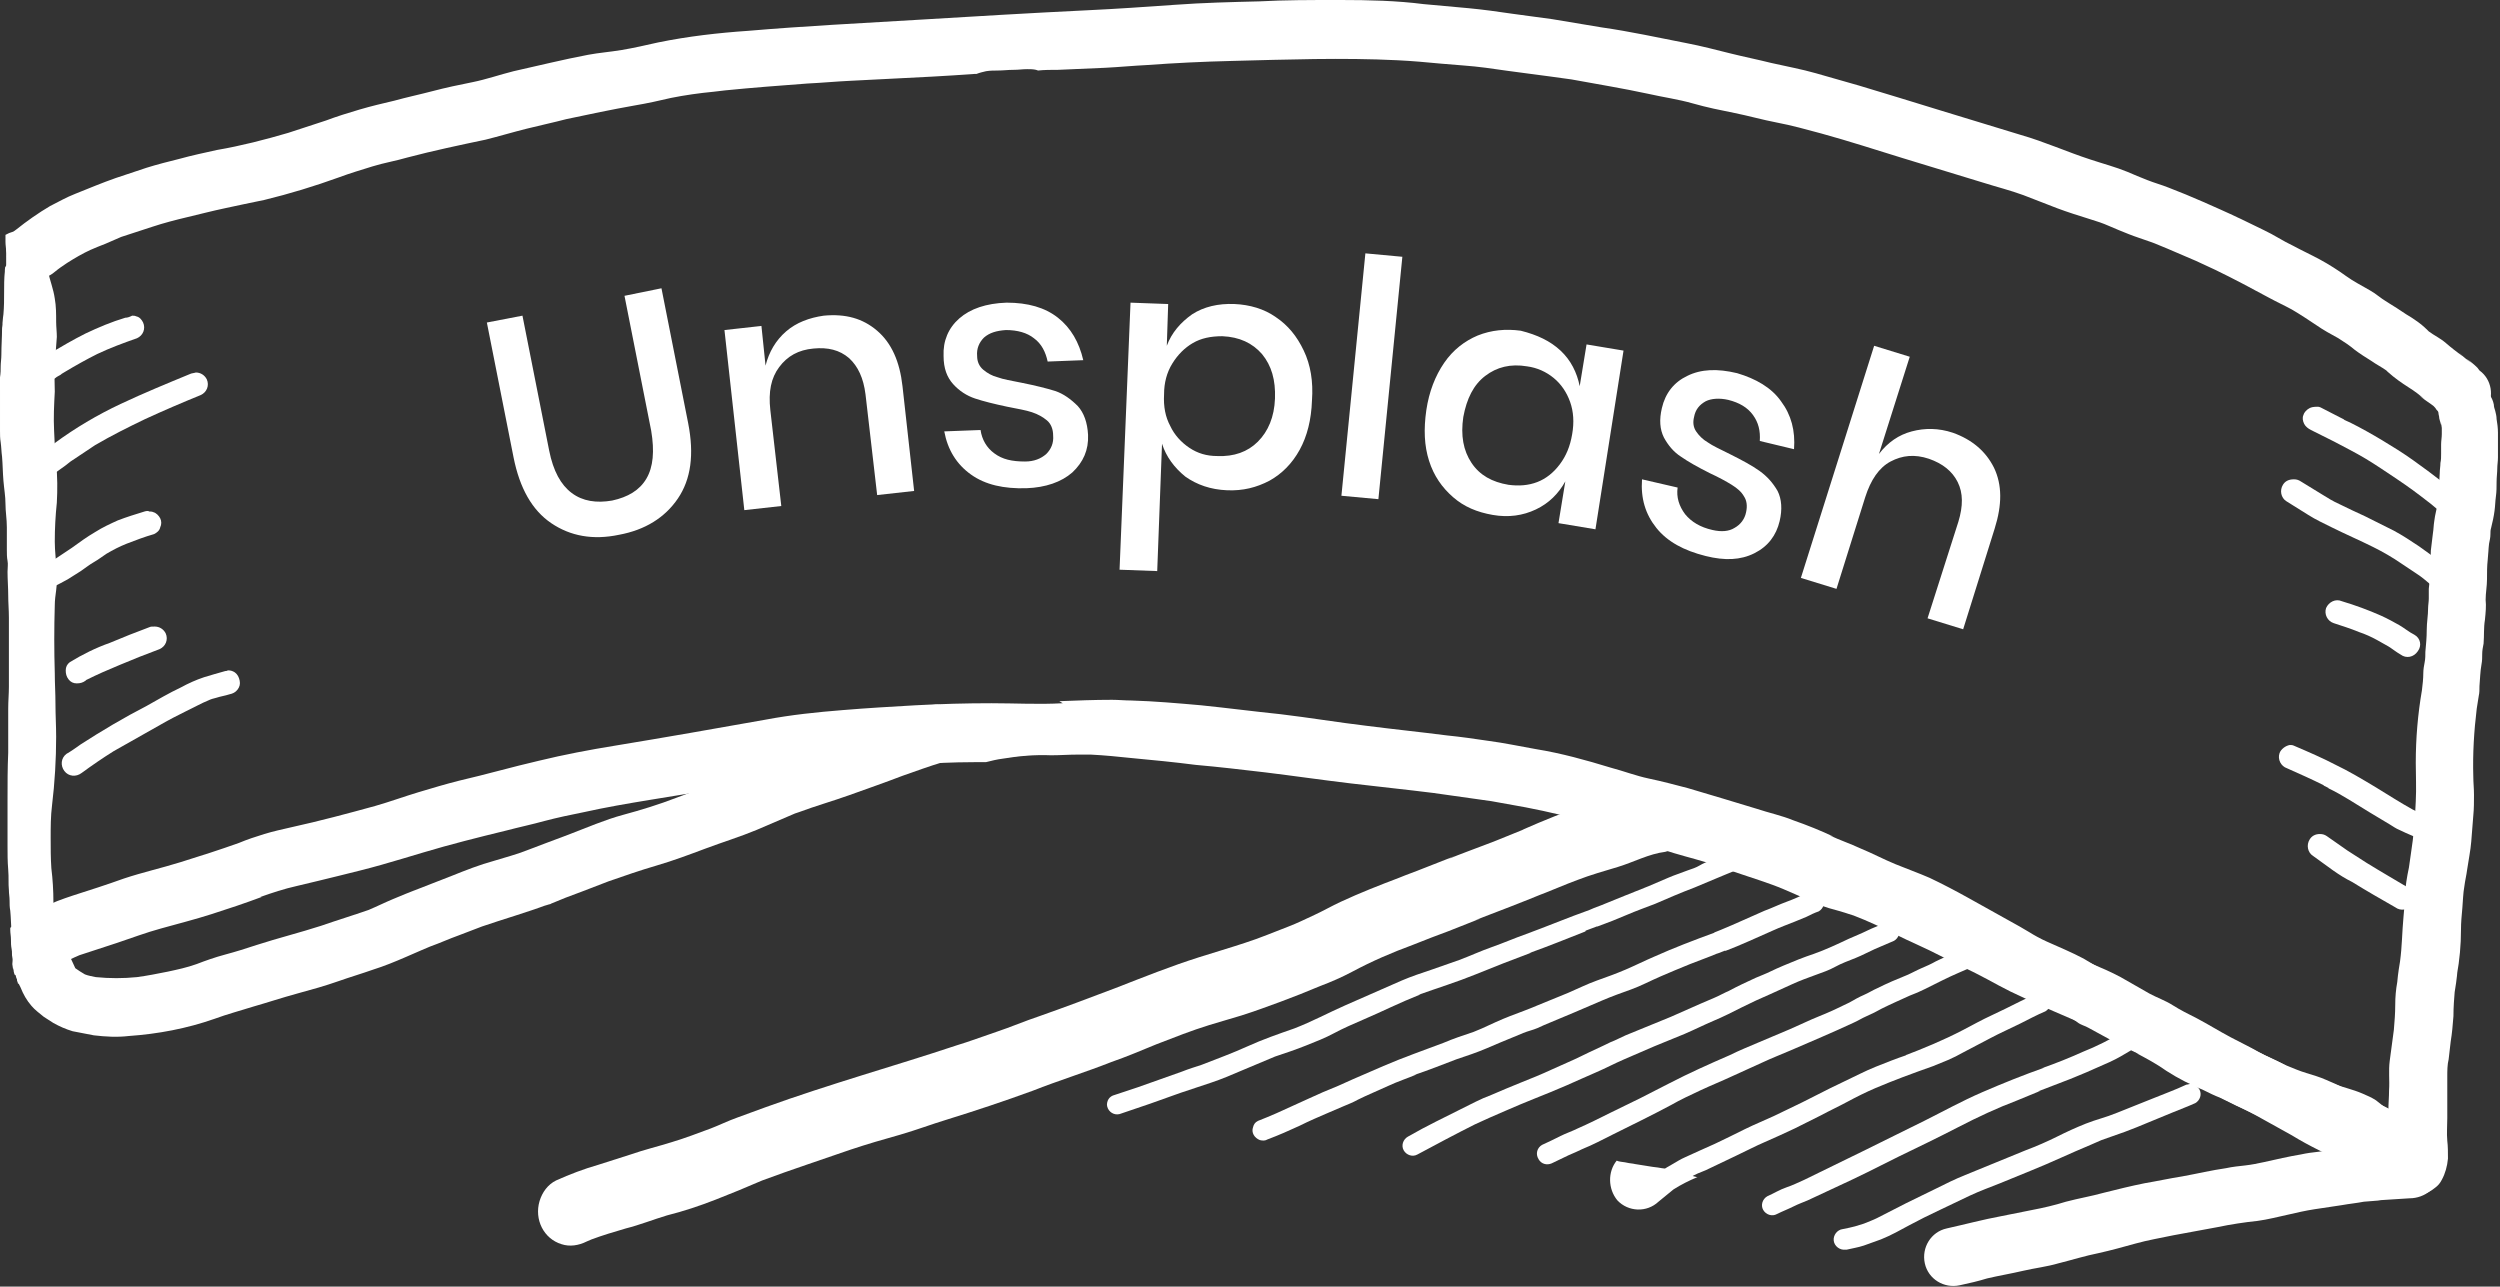 <?xml version="1.0" encoding="utf-8"?>
<!-- Generator: Adobe Illustrator 24.1.3, SVG Export Plug-In . SVG Version: 6.00 Build 0)  -->
<svg version="1.1" id="Layer_1" xmlns="http://www.w3.org/2000/svg" xmlns:xlink="http://www.w3.org/1999/xlink" x="0px" y="0px"
	 viewBox="0 0 365.1 187.9" style="enable-background:new 0 0 365.1 187.9;" xml:space="preserve">
<rect x="0" y="0" width="365.1" height="187.9" fill="#333333" stroke="none"/>
<style type="text/css">
	.st0{fill:#FFFFFF;}
</style>
<path class="st0" d="M116.5,161.3L116.5,161.3l0.8-0.1L116.5,161.3L116.5,161.3z"/>
<path class="st0" d="M116.3,161.4h0.2H116.3z"/>
<path class="st0" d="M289.1,139.9l-0.2,0.1c0.5,0.4,1,0.8,1.5,1.2c1.5,1.2,3.2,2.1,4.7,3.3h0.1c0.5-2.3-0.9-4.5-3.1-5.1
	c-0.3-0.1-0.7-0.1-1-0.1C290.4,139.3,289.7,139.5,289.1,139.9L289.1,139.9z"/>
<path class="st0" d="M236.2,175.3c1.6,1.7,4.3,1.8,6,0.2c0.7-0.6,1.5-1.2,2.2-1.8c1.1-0.7,2.3-1.3,3.5-1.8h-0.1l-0.4-0.1l-0.7-0.2
	l0,0h-0.1h0.1l-0.3-0.1h-0.1h0.1h0.2c-0.4-0.1-0.7-0.2-1.1-0.3c-0.6-0.2-1.2-0.3-1.8-0.4l-0.2-0.1l-0.8-0.1l-0.6-0.1l-0.8-0.1
	c-0.8-0.1-1.7-0.3-2.5-0.4c-0.4-0.1-0.8-0.1-1.2-0.2s-0.8-0.1-1.2-0.2l-0.3-0.1C234.8,171.1,234.8,173.6,236.2,175.3L236.2,175.3z"
	/>
<path class="st0" d="M246.8,171.6L246.8,171.6z"/>
<path class="st0" d="M161.3,103.5c-1.4,0.7-2.8,1.5-4.1,2.3c-1.8,1-3.7,1.8-5.5,2.6c-1.6,0.7-3.1,1.4-4.6,2.2
	c2.2-0.3,4.4-0.5,6.6-0.5c1.3,0,2.6-0.1,3.9-0.1c0.6,0,1.2,0,1.9,0c2,0.1,4,0.3,5.9,0.5l0.5,0.1c1.9-1.4,2.2-4.1,0.8-5.9
	c-0.8-1.1-2.1-1.7-3.4-1.7C162.6,103,161.9,103.2,161.3,103.5L161.3,103.5z"/>
<path class="st0" d="M155.2,102.7c-3.5,0.2-6.9,0-10.4,0c-3.7,0-7.4,0.1-11.1,0.3c-3.5,0.2-7,0.4-10.6,0.7
	c-3.8,0.3-7.6,0.7-11.3,1.4c-7.3,1.3-14.7,2.6-22,3.8c-3.7,0.6-7.4,1.3-11.1,2.2c-3.9,0.9-7.7,2-11.6,2.9c-2,0.5-4,1.1-6,1.7
	s-4.2,1.4-6.3,2c-4,1.1-8.1,2.2-12.2,3.1c-1.3,0.3-2.7,0.6-4,1s-2.5,0.8-3.7,1.3c-2.8,1-5.6,1.9-8.5,2.8s-5.6,1.5-8.3,2.4
	c-2.5,0.9-5,1.7-7.5,2.5c-1.5,0.5-2.9,1-4.3,1.7c-1.4,0.7-2.7,1.5-4,2.4c-0.3,0.2-0.6,0.4-0.8,0.6c0,0.1,0,0.2,0,0.3
	c0,0.5,0.1,0.9,0.1,1.4s0,0.9,0.1,1.4s0,0.8,0.1,1.2s0,0.7,0,1l0.1,0.7v-0.2c0,0.2,0.1,0.3,0.1,0.5c0,0.2,0.1,0.3,0.1,0.5
	c1.3,0.8,2.9,0.9,4.2,0.1c1.7-1.1,3.4-2.1,5.3-2.9c1.8-0.6,3.7-1.2,5.5-1.8c2.1-0.7,4.2-1.5,6.4-2.1c2.5-0.7,4.9-1.3,7.4-2.1
	s4.9-1.6,7.3-2.5L38,131c1.7-0.6,3.5-1.2,5.3-1.6c2.1-0.5,4.2-1,6.2-1.5s4.1-1,6.2-1.6s4.1-1.2,6.1-1.8c4-1.2,8-2.2,12.1-3.2
	c1.9-0.5,3.8-0.9,5.6-1.4c1.9-0.5,3.8-0.9,5.8-1.3c6.3-1.4,12.8-2.2,19.1-3.4c2.9-0.6,5.9-1.1,8.8-1.6c2.7-0.5,5.4-0.8,8.2-1.1
	c3.4-0.3,6.8-0.6,10.2-0.8c3.7-0.2,7.4-0.4,11.1-0.4h1.3c0.8-0.2,1.6-0.4,2.4-0.5c2.4-0.4,4.7-0.6,7.1-0.5c1.3,0,2.6-0.1,3.9-0.1
	c0.6,0,1.2,0,1.9,0c2,0.1,4,0.3,5.9,0.5c3.2,0.3,6.3,0.6,9.4,1c3.4,0.3,6.8,0.7,10.2,1.1c4.1,0.5,8.2,1.1,12.4,1.6s8.1,0.9,12.1,1.4
	c2.9,0.4,5.7,0.8,8.5,1.2c1.7,0.3,3.4,0.6,5,0.9s3.4,0.7,5.1,1.1c3.8,1,7.6,2.4,11.4,3.3c3.5,0.8,7,1.8,10.5,2.8l5.1,1.6
	c1.8,0.6,3.6,1.1,5.4,1.7l0.8,0.3l1.1,0.2c4.1,0.9,8.1,2.1,12.2,3.1c2.7,0.6,5.4,1.6,7.8,3c1.8,1.1,3.4,2.4,5,3.8
	c1,0.8,2.1,1.6,3.2,2.5c1.5,1.2,3.2,2.1,4.7,3.3l1.3,1c0.6,0.3,1.2,0.5,1.8,0.8c1.2,0.6,2.4,1.2,3.6,1.9c0.5,0.3,1.1,0.6,1.6,1
	s1.1,0.5,1.6,0.8c1.1,0.6,2.2,1.2,3.3,1.8c1.4,0.8,2.8,1.4,4.2,2.1l-0.5-0.2c1.5,0.8,3,1.6,4.4,2.6c1.7,1.1,3.5,2,5.4,2.8
	c0.8,0.4,1.6,0.8,2.4,1.1c1.1,0.5,2.2,1.1,3.4,1.6c1.6,0.8,3.2,1.6,4.8,2.2s3.1,1,4.5,1.6c1.3,0.7,2.6,1.4,4,2c1,0.4,2,0.7,2.9,1.1
	l1.2,0.6c1,0.6,2.1,0.8,3.3,0.6c2.3-0.5,3.7-2.8,3.2-5.1c0,0,0,0,0,0c-0.2-1.1-0.9-2-1.9-2.6c-1.1-0.6-2.3-1.2-3.5-1.6
	c-0.8-0.2-1.5-0.5-2.2-0.9c-0.5-0.2-0.9-0.5-1.4-0.8c-0.9-0.5-1.9-0.9-2.8-1.3s-1.9-0.7-2.9-1s-1.9-0.7-2.9-1.1l-3.8-1.8l-3.6-1.8
	l1,0.5c-1.2-0.6-2.4-1.1-3.6-1.7c-1.4-0.7-2.7-1.5-4-2.3c-1.6-1-3.3-1.9-5.1-2.8l1,0.5c-1.4-0.6-2.7-1.4-4-2.1s-2.5-1.4-3.8-2
	s-2.5-1.4-3.7-2.1c-1.7-0.9-3.6-1.7-5.4-2.5c-0.9-0.4-1.8-0.9-2.6-1.4s-1.9-1.1-2.8-1.6c-2-1.1-4.1-2.3-6.1-3.4
	c-1.8-1-3.7-2-5.6-2.9c-1.6-0.7-3.3-1.3-5-2s-3.4-1.6-5.1-2.3c-1.5-0.7-3-1.2-4.5-1.9l0.6,0.2c-1.9-0.9-3.9-1.7-5.9-2.4
	c-1.7-0.7-3.6-1.1-5.4-1.7c-3.3-1-6.6-2-10-3c-1.9-0.5-3.8-1-5.7-1.4s-3.7-1.1-5.6-1.6c-3.6-1.1-7.2-2.1-10.9-2.7
	c-2.3-0.4-4.6-0.9-6.9-1.2c-2-0.3-4.1-0.6-6.1-0.8c-3.9-0.5-7.8-0.9-11.7-1.4c-4.2-0.5-8.4-1.2-12.6-1.7c-3.9-0.4-7.7-0.9-11.6-1.3
	c-3.4-0.3-6.8-0.6-10.2-0.7c-0.9,0-1.9-0.1-2.8-0.1c-2.6,0-5.1,0.1-7.7,0.2L155.2,102.7z"/>
<path class="st0" d="M1.9,140.8c0,0.1,0,0.2,0,0.3C1.9,141,1.9,140.9,1.9,140.8L1.9,140.8z"/>
<path class="st0" d="M359.4,55.8c-1.1,0.3-2,0.9-2.6,1.8c-0.1,0.3-0.3,0.7-0.5,1c-0.2,0.7-0.3,1.5-0.1,2.2c0,0.4,0.2,0.8,0.3,1.3
	v-0.3l0.1,0.7c0,0.3,0,0.6,0,0.9c0,0.5-0.1,1-0.1,1.5s0,1,0,1.4c0,0.4,0,0.9-0.1,1.3c0,0.5-0.1,1-0.1,1.5s-0.1,1.2-0.1,1.8
	c-0.1,0.8-0.1,1.7-0.2,2.5s-0.4,1.8-0.5,2.7c-0.1,0.6-0.1,1.2-0.2,1.8c-0.1,0.8-0.2,1.7-0.3,2.5c0,0.9-0.1,1.8-0.1,2.8
	s-0.1,1.9-0.2,2.8c0,0.5,0,0.9,0,1.4c0,0.5-0.1,1-0.1,1.4c0,1.1-0.2,2.1-0.2,3.2s-0.1,2.1-0.2,3.2c0,0.5,0,1-0.1,1.5
	c-0.1,0.5-0.2,1.1-0.2,1.6c0,0.8-0.1,1.7-0.2,2.5c-0.6,3.5-0.9,7-0.9,10.6c0,1.9,0.1,3.7,0,5.6c-0.1,2.5-0.3,5.1-0.7,7.6l-0.3,2.1
	c-0.3,1.4-0.5,2.7-0.6,4.1c0,1.1-0.1,2.1-0.2,3.2c-0.2,2.1-0.2,4.3-0.5,6.4l0.1-0.6c-0.2,1.2-0.4,2.4-0.5,3.6
	c-0.2,1.1-0.3,2.2-0.3,3.4c0,1.2-0.1,2.4-0.2,3.6c-0.2,1.5-0.4,3-0.6,4.5s0,2.9-0.1,4.3c0,1-0.1,2-0.1,3l-0.3-0.3
	c-0.5-0.4-1-0.8-1.5-1.2c-0.6-0.4-1.3-0.7-2-1c-1.4-0.6-2.8-0.9-4.2-1.4c-2.2-0.8-4.6,0.4-5.4,2.6c-0.8,2.2,0.4,4.6,2.6,5.4
	c0.1,0,0.2,0.1,0.2,0.1c1.3,0.5,2.6,0.9,4,1.4l0.3,0.2c0.8,0.8,1.6,1.4,2.5,2c0.6,0.3,1.2,0.6,1.9,0.9c0.2,0.3,0.4,0.5,0.6,0.8
	c0.4,0.4,0.9,0.8,1.4,1.2c0.1,0.1,0.2,0.2,0.3,0.3c1.1,1.2,2.8,1.7,4.4,1.3c0.8-0.2,1.5-0.6,2.1-1.1c0.4-0.3,0.7-0.7,0.9-1.1
	c0.5-0.9,0.8-2,0.9-3.1c0-0.9,0-1.8-0.1-2.6c-0.1-1.1,0-2.2,0-3.3c0-2,0-4,0-6c0-0.9,0-1.8,0.2-2.6c0.1-0.9,0.2-1.7,0.3-2.6
	c0.2-1.2,0.3-2.4,0.4-3.7c0-1.3,0.1-2.6,0.2-3.8l-0.1,0.8c0.2-1.2,0.4-2.5,0.5-3.8c0,0.3-0.1,0.5-0.1,0.8c0.4-2.2,0.6-4.4,0.6-6.6
	c0-1.1,0.1-2.1,0.2-3.2s0.1-2.1,0.3-3.2c0.1-0.8,0.3-1.6,0.4-2.4c0.2-1.4,0.5-2.8,0.6-4.1s0.2-2.6,0.3-3.8c0.1-1,0.1-2,0.1-3
	s-0.1-1.8-0.1-2.7c-0.1-3.3,0.1-6.6,0.5-9.9c0.1-0.6,0.2-1.2,0.3-1.9c0.1-0.4,0.1-0.9,0.1-1.4c0.1-1.1,0.1-2.1,0.3-3.2
	c0.1-0.5,0.1-1,0.1-1.5s0.1-1,0.2-1.5c0.1-1.2,0-2.3,0.2-3.5c0.1-1,0.2-2,0.1-2.9c0-1,0.2-2,0.2-3s0-1.9,0.1-2.8s0.1-1.6,0.2-2.4
	c0.1-0.5,0.2-0.9,0.2-1.4c0-0.3,0-0.6,0.1-0.9c0.2-0.8,0.4-1.7,0.5-2.5c0.1-0.7,0.1-1.4,0.2-2.1s0.1-1.4,0.1-2.1s0.1-1.4,0.1-2
	c0-0.5,0.1-1,0.1-1.6s0-1.2,0-1.8c0-0.6,0-1.2,0-1.8c0-0.7-0.1-1.4-0.2-2c0-0.4-0.1-0.8-0.2-1.2c-0.1-0.3-0.2-0.6-0.2-0.9
	c-0.2-1.1-0.9-2-1.9-2.6c-0.7-0.4-1.5-0.7-2.3-0.7C360.1,55.7,359.8,55.7,359.4,55.8L359.4,55.8z"/>
<path class="st0" d="M0.8,34.3c0,0.3,0,0.7,0,1c0,0.5,0.1,1,0.1,1.5c0,0.6,0,1.2,0,1.8c0,0.1,0,0.3-0.1,0.4v-0.2
	c-0.1,0.4-0.1,0.8-0.1,1.2v-0.3c-0.1,1-0.1,2-0.1,3s0,2.1-0.1,3.2c0-0.1,0-0.1,0-0.2c0,0.1,0,0.1,0,0.2l0,0
	c-0.1,0.6-0.1,1.2-0.2,1.8l0.1-0.5c0,0.3-0.1,0.5-0.1,0.8c0,1.2-0.1,2.5-0.1,3.8c0,0.6-0.1,1.2-0.1,1.7s0,1-0.1,1.6s0,1.2,0,1.8
	s0,1.3,0,1.9c0,1.3,0,2.7,0,4.1c0,0.6,0,1.1,0.1,1.7c0.1,0.7,0.1,1.4,0.2,2.1c0.1,1.2,0.1,2.3,0.2,3.5s0.3,2.3,0.3,3.4S1,75.8,1,77
	s0,2.2,0,3.3c0,0.5,0,1.1,0.1,1.6s0,1,0,1.6c0,1.1,0.1,2.3,0.1,3.4s0.1,2.2,0.1,3.3s0,2.2,0,3.4c0,0.6,0,1.2,0,1.8s0,1.1,0,1.7
	s0,1.1,0,1.6s0,1,0,1.6c0,1-0.1,2.1-0.1,3.2s0,2,0,3.1s0,2.2,0,3.3c-0.1,2.3-0.1,4.6-0.1,7c0,1.1,0,2.3,0,3.4s0,2.2,0,3.3
	s0,2.2,0.1,3.4s0,2,0.1,3c0,0.5,0.1,1,0.1,1.5s0,1,0.1,1.5c0.1,1,0.1,2.1,0.2,3.1c0.1,0.5,0.1,0.9,0.1,1.4c0,0.5,0,0.9,0.1,1.4
	c0,0.4,0,0.8,0.1,1.2s0,0.7,0,1l0.1,0.7v-0.2c0,0.2,0,0.3,0.1,0.5c0.1,0.3,0.1,0.5,0.2,0.7c0.1,0.3,0.2,0.5,0.2,0.8
	c0.9,0.4,1.8,0.5,2.7,0.3c1.1-0.3,2-0.9,2.6-1.9c0.6-1,0.8-2.1,0.6-3.2c-0.3-1.2-0.4-2.4-0.6-3.6c-0.1-1.2-0.1-2.4-0.1-3.5
	c0-1.6-0.1-3.3-0.3-4.9c-0.1-1.5-0.1-2.9-0.1-4.4c0-1.6,0-3.2,0.2-4.8c0.4-3.3,0.6-6.7,0.6-10c0-1.6-0.1-3.2-0.1-4.8s-0.1-3-0.1-4.5
	c-0.1-3.3-0.1-6.6,0-9.9c0-0.7,0.1-1.5,0.2-2.2s0.1-1.6,0.1-2.4C8.2,81.9,8,80.5,8,79.1c0-1.9,0.1-3.8,0.3-5.7
	c0.1-1.9,0.1-3.8-0.1-5.7c-0.2-1.6-0.2-3.2-0.3-4.8c-0.1-1.9,0-3.8,0.1-5.7c0-1.3-0.1-2.7,0-4s0.2-2.7,0.3-4c0-0.7-0.1-1.5-0.1-2.2
	c0-1.1,0-2.3-0.2-3.4C7.8,42.2,7.3,41,7,39.6c0-0.1,0-0.2,0-0.2c0-0.1,0-0.2,0.1-0.2c0.3-1.1,0.2-2.2-0.3-3.2
	c-0.5-1-1.4-1.7-2.5-2.1c-0.4-0.1-0.8-0.2-1.2-0.2C2.2,33.7,1.5,33.9,0.8,34.3L0.8,34.3z"/>
<path class="st0" d="M1.9,140.8c0,0.1,0,0.2,0,0.3V140.8L1.9,140.8z"/>
<path class="st0" d="M195.2,0c-3.8,0-7.6,0-11.3,0.2c-4.1,0.1-8.2,0.2-12.3,0.5c-4.3,0.3-8.5,0.6-12.8,0.8
	c-8.3,0.4-16.6,0.9-24.9,1.4s-16.4,0.9-24.6,1.6c-4.4,0.3-8.8,0.8-13.2,1.7c-1.8,0.4-3.5,0.8-5.3,1.1S87.5,7.7,85.9,8
	c-3.7,0.7-7.3,1.6-10.9,2.4c-2,0.5-4,1.2-6,1.6s-3.9,0.8-5.8,1.3s-3.8,0.9-5.6,1.4c-1.7,0.4-3.4,0.8-5.1,1.3s-3.3,1-4.9,1.6
	c-1.8,0.6-3.7,1.2-5.5,1.8c-3.4,1-6.9,1.9-10.4,2.5c-1.8,0.4-3.7,0.8-5.5,1.3c-1.6,0.4-3.2,0.8-4.8,1.3l-4.5,1.5
	c-2,0.7-3.9,1.5-5.9,2.3c-1.3,0.5-2.5,1.2-3.7,1.8c-1.7,1-3.4,2.2-4.9,3.4C1.5,34.1,1,35,0.9,36c0,0.3,0,0.6,0.1,0.9s0,0.4,0,0.6
	c0.2,0.7,0.5,1.4,1,1.9c0.8,0.8,1.9,1.3,3,1.4c1.1,0,2.2-0.4,3-1.1c0.6-0.5,1.2-0.9,1.8-1.3c1.1-0.7,2.3-1.4,3.4-1.9
	c0.7-0.3,1.4-0.6,2.2-0.9l2.3-1c1.5-0.5,3.1-1,4.6-1.5s3.4-1,5.1-1.4s3.6-0.9,5.5-1.3c1.8-0.4,3.8-0.8,5.7-1.2
	c3.7-0.9,7.3-2,10.9-3.3c1.6-0.6,3.3-1.1,4.9-1.6s3.4-0.8,5.1-1.3c3.8-1,7.6-1.8,11.4-2.6c2-0.5,4-1.1,6-1.6s3.9-0.9,5.8-1.4
	c3.3-0.7,6.6-1.4,10-2c1.8-0.3,3.6-0.7,5.3-1.1c2-0.4,4.1-0.7,6.2-0.9l1.7-0.2c4-0.4,8-0.7,12-1c2.1-0.1,4.2-0.3,6.3-0.4
	s3.9-0.2,5.9-0.3c4.1-0.2,8.1-0.4,12.2-0.7h0.3c0.5-0.2,1-0.3,1.4-0.4c0.6-0.1,1.2-0.1,1.9-0.1h-0.2c0.8,0,1.5-0.1,2.3-0.1
	s1.3-0.1,2-0.1c0.4,0,0.9,0,1.3,0.1l0.3,0.1c0.9-0.1,1.9-0.1,2.9-0.1c2.3-0.1,4.6-0.2,6.9-0.3c2-0.1,4.1-0.3,6.1-0.4
	c4.1-0.3,8.2-0.5,12.4-0.6c8-0.2,16.1-0.5,24.2-0.1c2.1,0.1,4.3,0.3,6.4,0.5s4.3,0.3,6.5,0.6c4.1,0.6,8.3,1.1,12.5,1.7
	c3.8,0.7,7.5,1.3,11.2,2.1c2.2,0.5,4.4,0.8,6.5,1.4s4.1,1,6.1,1.4s4.1,1,6.2,1.4s4.3,1,6.5,1.6c4,1.1,8,2.4,11.9,3.6l11.8,3.6
	c1.9,0.6,3.9,1.1,5.8,1.8c1.6,0.6,3.3,1.3,4.9,1.9s3.2,1.1,4.8,1.6c1,0.3,1.9,0.6,2.8,1s1.9,0.8,2.9,1.2s2,0.7,3.1,1.1
	c0.9,0.3,1.7,0.7,2.5,1c1.4,0.6,2.8,1.2,4.2,1.8l2.8,1.3c2.7,1.3,5.3,2.7,7.9,4.1c1.1,0.6,2.2,1.1,3.3,1.7c1.2,0.7,2.4,1.5,3.6,2.3
	c1,0.7,2.1,1.3,3.2,1.9c0.8,0.5,1.7,1.1,2.4,1.7c0.8,0.6,1.6,1.1,2.4,1.6c0.7,0.5,1.5,0.9,2.2,1.4l0.2,0.2c1,0.9,2,1.6,3.1,2.3
	c0.8,0.5,1.6,1.1,2.4,1.8l-0.9-0.7c0.5,0.5,1.1,0.9,1.7,1.3l0.4,0.3c0.1,0.1,0.3,0.3,0.4,0.5c0.4,0.5,0.9,0.9,1.4,1.2
	c2,1.3,4.6,0.7,5.9-1.2c1.2-1.9,0.8-4.4-1-5.7l-0.3-0.4c-0.5-0.5-1-0.9-1.6-1.3l0.8,0.7c-0.6-0.5-1.3-1-1.9-1.6l0.5,0.5
	c-0.8-0.6-1.6-1.2-2.4-1.9s-1.7-1.1-2.5-1.7c-0.1-0.1-0.1-0.1-0.2-0.2c-0.5-0.5-1.1-1-1.7-1.4c-0.4-0.3-0.9-0.6-1.4-0.9
	c-0.9-0.6-1.8-1.2-2.8-1.8s-1.6-1.2-2.5-1.7c-1.2-0.7-2.4-1.3-3.5-2.1s-2.5-1.7-3.8-2.4s-2.6-1.3-3.9-2c-1.5-0.7-2.8-1.6-4.3-2.3
	s-3-1.5-4.6-2.2l0.7,0.3c-3.3-1.5-6.6-3-10-4.3c-1-0.4-2.1-0.7-3.1-1.1s-2-0.8-2.9-1.2c-1.7-0.7-3.6-1.2-5.4-1.8
	c-3.4-1.1-6.7-2.6-10.2-3.6l-11.8-3.6c-3.9-1.2-7.8-2.4-11.8-3.6c-2.1-0.6-4.2-1.2-6.3-1.8s-4.3-1-6.5-1.5c-2-0.5-4-0.9-6-1.4
	s-4.3-1.1-6.4-1.5c-4.1-0.8-8.2-1.7-12.4-2.3c-2.4-0.4-4.8-0.8-7.2-1.2c-2-0.3-3.9-0.5-5.9-0.8s-4.2-0.6-6.3-0.8s-4.4-0.4-6.6-0.6
	C204,0.1,199.9,0,195.8,0H195.2z"/>
<path class="st0" d="M352.3,166.8c-2,0.1-4,0.3-5.9,0.5l0.5-0.1c-1.9,0.2-3.7,0.3-5.6,0.6c-0.9,0.1-1.8,0.3-2.7,0.4
	s-1.7,0.2-2.6,0.4c-1.8,0.3-3.5,0.7-5.3,1.1c-0.9,0.2-1.9,0.4-2.8,0.5s-1.9,0.2-2.8,0.4c-2.1,0.3-4.2,0.8-6.4,1.2
	c-1.9,0.3-3.7,0.7-5.5,1c-2,0.4-4,0.9-6,1.4c-1.8,0.5-3.6,0.8-5.5,1.3c-1.6,0.5-3.3,0.9-4.9,1.2c-1.5,0.3-3,0.6-4.5,0.9
	c-2.7,0.5-5.3,1.2-8,1.8c-2.3,0.5-3.7,2.8-3.2,5.1c0.5,2.3,2.8,3.7,5.1,3.2l0,0c1.4-0.3,2.7-0.6,4-1c1.7-0.4,3.5-0.7,5.2-1.1
	s3.5-0.6,5.2-1.1c2-0.5,3.9-1.1,5.9-1.5c1.8-0.4,3.6-0.9,5.4-1.4s3.6-0.8,5.5-1.2c2.2-0.4,4.3-0.8,6.5-1.2c1.9-0.4,3.9-0.7,5.8-0.9
	c1.5-0.2,3-0.6,4.4-0.9c1.3-0.3,2.6-0.6,3.9-0.8s2.6-0.4,4-0.6c1.1-0.2,2.2-0.3,3.2-0.5l2.5-0.2h-0.5c1.5-0.1,3.1-0.2,4.7-0.3
	c1.1,0,2.2-0.4,3-1.1c1.7-1.6,1.8-4.3,0.2-6c-0.7-0.8-1.7-1.3-2.8-1.4L352.3,166.8z"/>
<path class="st0" d="M241,114.6c-1.6,0.3-3.2,0.8-4.7,1.5c-1.5,0.5-2.9,1-4.4,1.4c-3.3,1-6.4,2.3-9.6,3.7l0.3-0.1
	c-1.8,0.7-3.6,1.5-5.5,2.2c-1.8,0.7-3.8,1.4-5.7,2.2l1.1-0.5l-5.1,2l0.5-0.2c-1.2,0.5-2.4,0.9-3.6,1.4c-2.9,1.1-5.7,2.2-8.5,3.5
	c-1.3,0.6-2.5,1.3-3.8,1.9c-1.3,0.6-2.5,1.2-3.8,1.7c-2.1,0.8-4.2,1.7-6.4,2.4c-2.1,0.7-4.5,1.4-6.7,2.1c-4.1,1.3-8.1,2.9-12.2,4.5
	c-3.7,1.4-7.4,2.8-11.1,4.1c-2.1,0.7-4.2,1.6-6.3,2.3c-2.1,0.7-3.9,1.4-5.9,2c-4.5,1.5-9.1,2.9-13.6,4.3c-4.8,1.5-9.5,3-14.2,4.7
	c-1.4,0.5-2.7,1-4.1,1.5c-1.4,0.5-2.6,1.1-3.9,1.6c-1.9,0.7-3.7,1.4-5.7,2c-1.9,0.6-4,1.1-6,1.8c-1.6,0.5-3.1,1-4.7,1.5
	c-2.1,0.6-4.2,1.4-6.2,2.3c-1.2,0.6-2,1.7-2.4,3c-0.8,2.7,0.6,5.5,3.2,6.3c0,0,0,0,0,0c1.2,0.4,2.5,0.2,3.7-0.4l0.7-0.3
	c1.6-0.6,3.3-1.1,5-1.6c2-0.5,4-1.3,6-1.9c2.4-0.6,4.8-1.4,7.1-2.3c2.3-0.9,4.5-1.8,6.8-2.8c4.3-1.6,8.6-3,12.9-4.5
	c2.4-0.8,4.8-1.5,7.3-2.2c2.4-0.7,4.5-1.5,6.8-2.2c4.2-1.3,8.4-2.7,12.5-4.2c3.8-1.5,7.7-2.7,11.5-4.2c2.3-0.8,4.4-1.7,6.6-2.6
	c2.6-1,5.1-2,7.7-2.8c1.6-0.5,3.1-0.9,4.7-1.4c1.9-0.6,3.8-1.3,5.7-2c1.9-0.7,3.9-1.5,5.8-2.3c1.6-0.6,3.2-1.3,4.7-2.1
	c2.8-1.5,5.8-2.8,8.8-3.9l2.8-1.1l3.2-1.2l-0.8,0.3l4.8-1.9l-0.9,0.3c3.4-1.3,6.8-2.6,10.2-4l-0.7,0.3c1.8-0.7,3.6-1.5,5.5-2.2
	c1.8-0.7,3.9-1.3,5.9-1.9c2.3-0.7,4.5-1.9,6.9-2.2c1.2-0.3,2.3-1.1,3-2.2c1.4-2.4,0.8-5.5-1.4-7c0,0,0,0,0,0
	c-0.8-0.5-1.7-0.8-2.6-0.8C241.7,114.5,241.3,114.5,241,114.6L241,114.6z M224.8,130.9l-0.4,0.1L224.8,130.9z M210.1,136.7l-0.6,0.2
	L210.1,136.7z M168.3,152.9l-0.5,0.2L168.3,152.9z"/>
<path class="st0" d="M135.7,103.1c-3.1,1-6.1,2.1-9.1,3.2c-2,0.7-4.1,1.5-6.1,2.2c-1.1,0.4-2.3,0.7-3.4,1.1s-2.5,0.9-3.7,1.3
	s-2.3,0.9-3.5,1.4s-2.2,1-3.3,1.4c-2.6,0.9-5.2,1.8-7.8,2.8s-5.2,1.8-7.8,2.5s-5.4,1.9-8,2.9l-3.2,1.2l-2.9,1.1
	c-1.5,0.6-3.1,1-4.7,1.5c-2.2,0.6-4.2,1.4-6.2,2.2s-3.9,1.5-5.9,2.3l1-0.4c-1.3,0.5-2.5,1-3.7,1.5s-2.4,1.1-3.6,1.6
	c-2.3,0.8-4.6,1.5-6.9,2.3c-3.1,1-6.3,1.8-9.4,2.8c-1.5,0.5-3.1,1-4.6,1.4s-2.9,0.9-4.2,1.4c-1.4,0.5-2.8,0.8-4.2,1.1
	c-1.5,0.3-3,0.6-4.5,0.8c-2,0.2-4,0.2-6,0c-0.5-0.1-1.1-0.2-1.6-0.4c-0.5-0.3-1-0.6-1.4-0.9c-0.2-0.4-0.4-0.9-0.6-1.3
	c-0.4-0.9-0.8-1.7-1.2-2.6c-1.1-2.1-3.7-2.9-5.7-1.8c-0.7,0.4-1.3,1-1.7,1.7c0,0.3,0,0.7,0,1s0,0.8,0.1,1.2s0,0.7,0,1l0.1,0.7v-0.2
	c0,0.2,0,0.3,0.1,0.5c0.1,0.3,0.1,0.5,0.2,0.7c0.1,0.3,0.2,0.6,0.2,0.9l0.5,1c0.4,1,0.9,1.9,1.6,2.7c0.5,0.6,1.2,1.1,1.8,1.6
	c0.5,0.3,0.9,0.6,1.4,0.9c0.9,0.5,1.8,0.9,2.8,1.2c1,0.2,2.1,0.4,3.1,0.6c1.7,0.2,3.4,0.3,5.1,0.1c4.3-0.3,8.5-1.1,12.5-2.5
	c1.9-0.7,3.8-1.2,5.7-1.8c2.1-0.6,4.2-1.3,6.4-1.9s4-1.1,6-1.8c1.7-0.6,3.4-1.1,5.1-1.7c3.2-1,6.3-2.6,9.4-3.8l-1,0.4
	c1.4-0.5,2.7-1.1,4.1-1.6l3.4-1.3c3.2-1.1,6.4-2,9.6-3.2l-0.5,0.2l0.6-0.2l0.4-0.1h-0.1l2.2-0.9c0.8-0.3,1.6-0.6,2.4-0.9
	c1.3-0.5,2.6-1,3.9-1.5c2.3-0.8,4.6-1.6,7-2.3s4.8-1.6,7.2-2.5s5-1.7,7.4-2.7c1.9-0.8,3.7-1.6,5.6-2.4l0.6-0.2
	c2.4-0.9,4.9-1.6,7.4-2.5s5.1-1.8,7.7-2.8c2-0.7,3.9-1.4,5.9-2c1.1-0.3,2-0.9,2.6-1.8c0.6-1,0.8-2.1,0.6-3.3
	c-0.5-1.9-2.1-3.2-4.1-3.3C136.4,102.9,136,103,135.7,103.1L135.7,103.1z M77.8,123.9l-0.3,0.1L77.8,123.9z M76.9,124.2L76.9,124.2
	L76.9,124.2L76.9,124.2L76.9,124.2z M66.6,136.7c-0.2,0.1-0.3,0.1-0.5,0.2C66.3,136.8,66.5,136.8,66.6,136.7z"/>
<path class="st0" d="M1.9,140.8c0,0.1,0,0.2,0,0.3C1.9,141,1.9,140.9,1.9,140.8L1.9,140.8z"/>
<path class="st0" d="M238.2,115.2c-1,0.6-1.6,1.6-1.9,2.7c-0.2,1.1,0,2.2,0.6,3.2l0.7,0.9c0.6,0.5,1.3,0.9,2,1
	c1.6,0.5,3.2,1.1,4.9,1.6c2,0.6,4.1,1.1,6.1,1.8l0.9,0.3l0.5,0.2c2.3,0.8,4.6,1.5,6.8,2.3s4.4,1.9,6.6,2.8c1.1,0.5,2.3,0.8,3.4,1.1
	l1.9,0.6c2.1,0.8,4.2,1.8,6.2,2.8s4.4,2,6.5,3.1s4.6,2.2,6.8,3.4c1.1,0.6,2.2,1.2,3.4,1.8l3.2,1.5c2.8,1.3,5.6,2.4,8.4,3.7
	c1.5,0.8,3,1.6,4.5,2.5c1.1,0.6,2.2,1.1,3.3,1.7s2.3,1.3,3.5,1.9c1.7,0.9,3.2,1.9,4.9,2.7c1.4,0.7,2.8,1.4,4.1,2.1s2.5,1.2,3.8,1.9
	c1.8,1,3.6,2,5.4,3c1.3,0.8,2.6,1.5,4,2.2c0.6,0.3,1.2,0.5,1.8,0.8s1.2,0.7,1.9,1s1.1,0.5,1.7,0.8c0.3,0.2,0.6,0.3,0.9,0.5
	c0.9,0.4,1.9,0.6,2.9,0.6c1.1,0,2.2-0.6,2.9-1.4c1.6-1.7,1.4-4.4-0.3-6c0,0,0,0,0,0c-0.5-0.5-1.2-0.8-1.9-0.9
	c-0.5-0.3-1.1-0.6-1.6-0.8c-0.8-0.3-1.5-0.8-2.3-1.2s-1.5-0.7-2.2-1s-1.6-0.8-2.4-1.2c-2.2-1.2-4.3-2.5-6.5-3.7
	c-1.2-0.7-2.6-1.2-3.8-1.9s-2.7-1.4-4-2.1c-1.7-0.9-3.3-1.9-5-2.8c-1.2-0.6-2.4-1.2-3.5-1.9s-2.3-1.1-3.4-1.7
	c-1.4-0.8-2.8-1.6-4.2-2.4c-2.8-1.5-5.8-2.5-8.7-3.9c-2.2-1-4.5-2.1-6.6-3.3s-4.4-2.2-6.6-3.3s-4.3-2.1-6.4-3.1c-2-0.9-4-1.9-6-2.7
	c-2-0.8-4.1-1.5-6.2-2.1c-2.2-0.9-4.4-1.9-6.7-2.8c-1.8-0.7-3.7-1.2-5.6-1.8c-1-0.3-1.9-0.7-2.9-1l1,0.4l-2-0.7l0.3,0.1
	c-4.1-1.4-8.2-2.4-12.3-3.8c-0.3-0.1-0.5-0.1-0.8-0.1C239.7,114.4,238.8,114.7,238.2,115.2L238.2,115.2z M348.3,163h0.3h0.1H348.3
	L348.3,163z"/>
<path class="st0" d="M253.5,124.3c-0.4,0.1-0.9,0.3-1.3,0.4l-0.8,0.3l-1.7,0.7c-0.5,0.2-1,0.4-1.5,0.7s-1.1,0.5-1.7,0.7
	c-1,0.4-2,0.7-2.9,1.1c-0.9,0.4-1.9,0.8-2.8,1.2c-1.3,0.5-2.7,1.1-4,1.6s-2.6,1.1-4,1.6l-0.7,0.3c-3.1,1.1-6.2,2.4-9.2,3.5
	c-1.7,0.6-3.3,1.3-5,1.9s-3.2,1.3-4.8,1.9l-4,1.4c-1.5,0.5-3,1-4.4,1.6c-2.7,1.2-5.5,2.4-8.2,3.6c-2.5,1.1-4.9,2.4-7.5,3.4
	c-2.3,0.8-4.6,1.6-6.8,2.6s-4.4,1.8-6.7,2.7c-0.9,0.3-1.9,0.6-2.9,1l-3.1,1.1c-2.2,0.8-4.5,1.6-6.7,2.3c-0.4,0.1-0.7,0.3-0.9,0.6
	c-0.2,0.3-0.3,0.8-0.2,1.1c0.2,0.8,1,1.3,1.8,1.1c0,0,0,0,0,0c3-1,5.9-2,8.9-3.1c1.5-0.5,3-1,4.5-1.5s2.9-1.1,4.3-1.7
	c1.7-0.7,3.3-1.4,5-2.1c1.5-0.5,3-1,4.5-1.6s2.8-1.1,4.1-1.8s2.9-1.4,4.3-2s2.7-1.2,4-1.8s2.9-1.3,4.4-1.9l-0.4,0.1
	c2.8-1,5.7-1.9,8.4-3s5.5-2.2,8.2-3.2l-0.4,0.1c2.8-1,5.5-2.1,8.3-3.2h-0.1l0.1-0.1l0.2-0.1l-0.2,0.1l1.6-0.6l0,0h0.1l0,0
	c1.4-0.5,2.9-1.1,4.3-1.7s2.8-1.1,4.1-1.6l0,0c0.9-0.4,1.9-0.8,2.8-1.2s2-0.8,3-1.2s2.1-0.9,3.1-1.3s2.1-0.9,3.2-1.3h0.2
	c0.8-0.1,1.4-0.9,1.3-1.7c-0.1-0.8-0.9-1.4-1.7-1.3C253.6,124.3,253.5,124.3,253.5,124.3L253.5,124.3z M253.9,127.3h-0.1H253.9z
	 M233.1,132.6l-0.2,0.1L233.1,132.6z M232.8,132.7h-0.1H232.8z M188.9,150.2l-0.3,0.1L188.9,150.2z M231.7,136.2L231.7,136.2
	L231.7,136.2L231.7,136.2L231.7,136.2z"/>
<path class="st0" d="M264.1,130.3c-1,0.5-2.1,1-3.2,1.4s-2.1,0.9-3.2,1.3c-2.1,0.9-4.2,1.9-6.4,2.8l-1,0.4h0.1
	c-3,1.1-5.9,2.2-8.8,3.5c-1.4,0.6-2.8,1.3-4.2,1.9s-2.8,1.1-4.2,1.6s-2.8,1.2-4.2,1.8l-4.4,1.8c-1.4,0.6-2.8,1.1-4.1,1.6
	s-2.8,1.2-4.1,1.8l-1.2,0.5c-1.5,0.5-3,1-4.4,1.6l-4.3,1.6c-3,1.1-5.9,2.4-8.9,3.7c-1.5,0.7-2.9,1.3-4.4,1.9c-0.7,0.3-1.3,0.6-2,0.9
	l-2.2,1c-1.7,0.8-3.5,1.6-5.3,2.3c-0.4,0.2-0.6,0.5-0.7,0.9c-0.3,0.8,0.2,1.6,1,1.9c0,0,0,0,0,0c0.4,0.1,0.8,0.1,1.1-0.1
	c1.6-0.6,3.2-1.3,4.7-2c1.4-0.7,2.8-1.3,4.2-1.9c0.7-0.3,1.4-0.6,2.1-0.9s1.5-0.6,2.2-1c1.4-0.7,2.9-1.3,4.4-2s2.8-1.1,4.2-1.7
	l-0.4,0.1c2.1-0.7,4.1-1.5,6.2-2.3c1.5-0.5,3-1,4.4-1.6s2.8-1.2,4.3-1.8c0.7-0.3,1.4-0.6,2.1-0.8s1.4-0.5,2-0.8
	c1.4-0.6,2.9-1.2,4.3-1.8s2.8-1.2,4.2-1.8s2.8-1.1,4.2-1.6s2.9-1.3,4.3-1.9s2.8-1.2,4.3-1.8s2.7-1,4.1-1.6l-0.2,0.1l1.3-0.5
	l-0.1,0.1c2.4-0.9,4.7-2,7-3c1.1-0.5,2.2-0.9,3.2-1.3l1.7-0.7c0.6-0.3,1.2-0.6,1.8-0.8c0.7-0.4,1-1.3,0.6-2
	c-0.2-0.5-0.8-0.8-1.3-0.8C264.6,130.2,264.3,130.2,264.1,130.3L264.1,130.3z M215.4,150.5h-0.1H215.4z M215.2,150.6h-0.1H215.2z"/>
<path class="st0" d="M275.2,134.8c-0.8,0.4-1.7,0.7-2.5,1.1s-1.8,0.8-2.7,1.2c-1.7,0.8-3.4,1.6-5.1,2.2c-1.5,0.5-3,1.1-4.4,1.7
	c-0.7,0.3-1.4,0.6-2,0.9s-1.4,0.6-2.1,0.9c-1.3,0.6-2.6,1.2-3.9,1.9c-0.7,0.3-1.4,0.7-2.1,1s-1.4,0.6-2.1,0.9l-4.3,1.9
	c-1.5,0.6-2.9,1.2-4.4,1.8c-0.7,0.3-1.5,0.6-2.2,0.9s-1.4,0.7-2.2,1c-1.4,0.7-2.8,1.3-4.2,2s-2.9,1.3-4.4,2s-3,1.3-4.5,1.9
	s-2.9,1.2-4.3,1.8c-0.8,0.3-1.5,0.6-2.3,1l-2.2,1.1c-1.2,0.6-2.4,1.2-3.6,1.8c-1.4,0.7-2.7,1.4-4.1,2.2c-0.7,0.4-1,1.3-0.6,2
	c0.4,0.7,1.3,1,2,0.6c2.8-1.5,5.6-3,8.4-4.4c0.7-0.3,1.5-0.7,2.2-1l2.3-1c0.7-0.3,1.4-0.6,2.1-0.9l2.2-0.9c1.5-0.6,3-1.2,4.6-1.9
	s2.9-1.3,4.3-1.9s2.7-1.3,4.1-1.9s3-1.3,4.4-1.9s3-1.2,4.4-1.8s2.8-1.3,4.2-1.9c0.7-0.3,1.4-0.6,2.2-1l2-1c1.4-0.7,2.7-1.3,4.1-1.9
	c1.1-0.5,2.2-1,3.3-1.5s2.2-0.9,3.3-1.3s2-0.7,2.9-1.2s2-0.9,3-1.3s1.9-0.9,2.8-1.3s1.9-0.8,2.8-1.2c0.7-0.4,1-1.3,0.6-2
	c-0.2-0.4-0.5-0.6-0.9-0.7c-0.1,0-0.3-0.1-0.4-0.1C275.7,134.7,275.4,134.7,275.2,134.8L275.2,134.8z"/>
<path class="st0" d="M287,138.5c-1.4,0.6-2.9,1.2-4.3,1.9c-0.7,0.4-1.4,0.7-2.1,1s-1.4,0.7-2.1,1c-1.5,0.6-2.9,1.2-4.3,1.9
	c-0.7,0.3-1.3,0.7-2,1s-1.4,0.7-2.1,1.1c-1.4,0.7-2.9,1.4-4.4,2s-2.9,1.3-4.3,1.9l-4.5,1.9c-1.4,0.6-2.9,1.2-4.3,1.9
	c-3,1.3-5.9,2.6-8.8,4.1c-1.4,0.7-2.9,1.5-4.3,2.2s-2.9,1.4-4.3,2.1c-1.6,0.8-3.2,1.6-4.8,2.3c-0.8,0.4-1.7,0.7-2.5,1.1
	s-1.8,0.9-2.7,1.3c-0.7,0.4-1,1.3-0.5,2.1c0.4,0.7,1.2,0.9,1.9,0.6l2.5-1.2c0.7-0.3,1.4-0.6,2-0.9c1.5-0.6,3-1.4,4.4-2.1
	c2.8-1.4,5.7-2.8,8.5-4.3c1.4-0.8,2.9-1.5,4.4-2.2s3-1.3,4.5-2s2.9-1.3,4.4-2s2.8-1.2,4.2-1.8c3-1.3,6.1-2.6,9.1-4
	c0.7-0.3,1.3-0.7,2-1s1.5-0.7,2.2-1.1c1.4-0.7,2.8-1.3,4.1-1.9c0.8-0.3,1.5-0.6,2.3-1l2.4-1.2c1.6-0.8,3.3-1.5,4.9-2.2
	c0.7-0.4,1-1.3,0.6-2c-0.3-0.5-0.8-0.8-1.3-0.8C287.5,138.3,287.2,138.4,287,138.5L287,138.5z"/>
<path class="st0" d="M297.2,145.2c-1.5,0.7-2.9,1.4-4.3,2.1s-2.8,1.3-4.1,2s-2.8,1.5-4.3,2.2s-2.9,1.3-4.4,1.9l-1.8,0.7h0.1
	c-1.5,0.5-3,1.1-4.5,1.7s-3,1.4-4.5,2.1c-2.8,1.3-5.5,2.8-8.3,4.1c-1.4,0.7-2.7,1.3-4.1,1.9s-3,1.4-4.4,2.1s-2.9,1.4-4.3,2
	c-0.7,0.3-1.5,0.7-2.2,1s-1.3,0.7-2,1.1l-0.7,0.4c-0.3,0.2-0.6,0.5-0.7,0.9c-0.1,0.4-0.1,0.8,0.1,1.1c0.4,0.7,1.3,1,2,0.6
	c0.7-0.4,1.4-0.8,2.1-1.2c0.7-0.4,1.4-0.7,2.2-1c1.5-0.7,2.9-1.4,4.4-2.1s2.8-1.4,4.2-2s2.9-1.3,4.4-2l3.8-1.9
	c1.3-0.7,2.6-1.3,3.9-2s2.7-1.4,4.1-2s2.7-1.1,4-1.6s3-1.1,4.4-1.6c0.7-0.3,1.5-0.6,2.2-0.9s1.5-0.7,2.2-1.1c1.3-0.7,2.7-1.4,4-2.1
	s2.9-1.4,4.3-2.1c1.2-0.6,2.5-1.3,3.7-1.8c0.7-0.4,1-1.3,0.6-2c-0.3-0.5-0.8-0.8-1.3-0.8C297.7,145,297.5,145,297.2,145.2
	L297.2,145.2z"/>
<path class="st0" d="M309.9,150.8c-0.9,0.5-1.8,1-2.8,1.5s-1.9,0.9-2.9,1.3c-2,0.9-4,1.7-6,2.4l0.4-0.1c-3.1,1.1-6.1,2.3-9.1,3.6
	s-5.7,2.8-8.5,4.2s-5.9,2.9-8.9,4.4c-1.4,0.7-2.9,1.4-4.3,2.1c-1.4,0.7-2.9,1.4-4.3,2.1c-0.9,0.4-1.7,0.8-2.6,1.1s-1.9,0.9-2.8,1.3
	c-0.7,0.4-1,1.3-0.6,2c0.4,0.7,1.3,1,2,0.6c0.8-0.4,1.6-0.7,2.4-1.1s1.4-0.6,2.1-0.9c1.5-0.7,3-1.4,4.5-2.1s2.8-1.3,4.2-2
	s3-1.5,4.6-2.3c2.9-1.4,5.8-2.8,8.7-4.3s5.7-2.8,8.6-3.9l3.4-1.4l-0.4,0.1c1.3-0.5,2.6-1,3.9-1.5c1.1-0.4,2.2-0.9,3.2-1.3
	c1.1-0.5,2.3-1,3.4-1.5s2.1-1.1,3.1-1.7c0.7-0.4,1-1.3,0.6-2C311.5,150.7,310.6,150.4,309.9,150.8L309.9,150.8z"/>
<path class="st0" d="M319.3,158.4c-1.7,0.8-3.4,1.4-5.1,2.1s-3.3,1.3-5,2s-3.1,1-4.6,1.6s-2.8,1.2-4.2,1.9s-3,1.4-4.6,2l-4.4,1.8
	c-1.5,0.6-2.9,1.2-4.4,1.8s-2.9,1.3-4.3,2s-2.9,1.4-4.3,2.1s-2.9,1.5-4.3,2.2c-0.6,0.3-1.2,0.5-1.9,0.8c-0.4,0.1-0.9,0.3-1.3,0.4
	s-1.2,0.3-1.8,0.4c-0.8,0.1-1.4,0.9-1.3,1.7c0.1,0.8,0.9,1.4,1.7,1.3c0.1,0,0.1,0,0.2,0c0.8-0.2,1.6-0.3,2.5-0.6
	c0.8-0.3,1.7-0.6,2.5-0.9c1.5-0.6,2.9-1.4,4.2-2.1s2.9-1.5,4.4-2.2s2.9-1.4,4.4-2.1s2.9-1.2,4.4-1.8l4.4-1.8c3-1.2,5.9-2.6,8.8-3.8
	c0.5-0.2,1.1-0.5,1.6-0.7c1.1-0.4,2.3-0.8,3.4-1.2s2.3-0.9,3.5-1.4l3.4-1.4c1.2-0.5,2.3-0.9,3.4-1.4c0.7-0.4,1-1.3,0.6-2
	c-0.3-0.5-0.8-0.8-1.3-0.8C319.7,158.3,319.5,158.4,319.3,158.4L319.3,158.4z"/>
<path class="st0" d="M337.3,59.6c-0.4,0.2-0.8,0.6-0.9,1c-0.2,0.4-0.1,0.9,0.1,1.3c0.2,0.4,0.6,0.7,1,0.9l2.4,1.2l1.2,0.6l-0.2-0.1
	c1.5,0.8,3.1,1.6,4.6,2.5s3.1,2,4.6,3s3,2.1,4.4,3.2c0.7,0.5,1.3,1.1,2,1.6l2.1,1.5c0.1,0.1,0.2,0.1,0.3,0.2
	c0.4,0.3,0.8,0.4,1.3,0.3c0.9-0.2,1.6-1.1,1.4-2c-0.1-0.5-0.4-0.9-0.7-1.1c-0.7-0.6-1.4-1-2.1-1.6s-1.4-1.1-2.1-1.7
	c-1.4-1.1-2.9-2.2-4.3-3.2s-3-2-4.5-2.9s-3.1-1.8-4.7-2.6l-0.9-0.4h0.1l-3.5-1.8c-0.2-0.1-0.3-0.1-0.5-0.1
	C337.8,59.4,337.5,59.5,337.3,59.6L337.3,59.6z M339.7,64L339.7,64L339.7,64z"/>
<path class="st0" d="M333.4,70.8c-0.5,0.8-0.3,1.9,0.5,2.4c0,0,0,0,0,0c1.1,0.7,2.1,1.3,3.2,2s2.2,1.2,3.4,1.8c2,1,4.1,1.9,6.1,2.9
	c1.4,0.7,2.8,1.5,4.1,2.4l2.1,1.4c0.8,0.5,1.5,1.1,2.2,1.7c0.8,0.5,1.9,0.3,2.4-0.5c0.5-0.8,0.3-1.9-0.5-2.4c-0.6-0.5-1.2-1-1.8-1.4
	s-1.2-0.9-1.8-1.3c-1.2-0.8-2.4-1.6-3.7-2.3c-1.4-0.7-2.8-1.4-4.2-2.1c-1.3-0.6-2.6-1.2-3.8-1.8c-0.9-0.4-1.7-0.9-2.5-1.4
	c-1-0.6-2.1-1.3-3.1-1.9c-0.3-0.2-0.6-0.3-1-0.3C334.2,70,333.7,70.3,333.4,70.8L333.4,70.8z M341.6,73.7l0.1,0.1L341.6,73.7z
	 M346.3,79.7h0.1H346.3z"/>
<path class="st0" d="M339.7,88.8c-0.3,0.9,0.2,1.9,1.1,2.2c1.2,0.4,2.5,0.8,3.7,1.3c0.9,0.3,1.8,0.7,2.7,1.2
	c0.5,0.3,1.1,0.6,1.6,0.9s1.1,0.8,1.8,1.2c0.8,0.6,1.9,0.4,2.5-0.5c0.6-0.8,0.4-1.9-0.5-2.4c-0.8-0.4-1.5-1-2.2-1.4s-1.8-1-2.7-1.4
	c-1.8-0.8-3.7-1.5-5.7-2.1C341.1,87.4,340.1,87.9,339.7,88.8L339.7,88.8z"/>
<path class="st0" d="M332.9,110c-0.3,0.9,0.2,1.9,1.1,2.2c1.8,0.8,3.6,1.6,5.4,2.5h-0.1l0.8,0.4H340c2.1,1,4,2.3,6,3.5l3,1.8
	c0.5,0.3,0.9,0.6,1.4,0.8c0.6,0.3,1.3,0.6,2,0.9c0.4,0.2,0.9,0.1,1.3-0.1c0.4-0.2,0.8-0.6,0.9-1c0.2-0.4,0.1-0.9-0.1-1.3
	c-0.2-0.4-0.6-0.7-1-0.9l-1.2-0.6c-1.8-1-3.5-2.1-5.3-3.2c-2-1.2-4-2.4-6.1-3.4l0.4,0.2c-2.1-1.1-4.2-2-6.3-2.9
	c-0.2-0.1-0.4-0.1-0.6-0.1C333.8,108.9,333.1,109.4,332.9,110L332.9,110z M340.1,115l0.3,0.2L340.1,115z"/>
<path class="st0" d="M337.3,122.6c-0.5,0.8-0.3,1.9,0.5,2.4c1,0.7,1.9,1.4,2.9,2.1s1.8,1.2,2.8,1.7c2.1,1.3,4.2,2.5,6.3,3.7
	c0.8,0.6,1.9,0.4,2.5-0.4c0.6-0.8,0.4-1.9-0.5-2.4c-2-1.2-4.1-2.4-6.2-3.7l-2.8-1.8c-1-0.7-2-1.4-3-2.1c-0.3-0.2-0.6-0.3-1-0.3
	C338.1,121.8,337.6,122.1,337.3,122.6L337.3,122.6z"/>
<path class="st0" d="M18.3,46.4c-2,0.6-3.9,1.4-5.8,2.3c-1.8,0.9-3.5,1.9-5.2,2.9h0.1l-0.1,0.1l0,0H7.3l0,0l-0.2,0.1l0.3-0.2
	c-0.1,0.1-0.3,0.1-0.4,0.2l0,0l0,0l0,0l-1.2,0.7c-0.4,0.3-0.6,0.7-0.6,1.2c-0.1,1,0.6,1.8,1.6,1.9c0.5,0,0.9-0.1,1.3-0.4
	c0.2-0.2,0.5-0.3,0.8-0.5l0.1-0.1l0.5-0.3c1.5-0.9,3.1-1.8,4.7-2.6c1.9-0.9,3.8-1.6,5.8-2.3c0.9-0.4,1.3-1.4,0.9-2.3
	c-0.2-0.4-0.5-0.8-1-0.9c-0.2-0.1-0.4-0.1-0.6-0.1C18.9,46.3,18.6,46.4,18.3,46.4L18.3,46.4z M6.7,52l0.2-0.1l0,0L6.7,52z M7.3,51.6
	L7.3,51.6L7.3,51.6L7.3,51.6L7.3,51.6z"/>
<path class="st0" d="M27.8,54.6C24.4,56,21,57.4,17.6,59c-3.4,1.6-6.6,3.5-9.6,5.7c-0.5,0.4-1.1,0.8-1.6,1.2s-1.2,0.9-1.8,1.3
	C4.2,67.5,4,67.9,4,68.4c-0.1,0.5,0.1,0.9,0.4,1.3c0.3,0.4,0.7,0.6,1.2,0.6c0.5,0,0.9-0.1,1.3-0.4c0.6-0.4,1.2-0.9,1.8-1.3
	s1.1-0.8,1.6-1.2c1.2-0.8,2.4-1.6,3.6-2.4c2.4-1.4,4.8-2.6,7.3-3.8c2.6-1.2,5.4-2.4,8.1-3.5c0.9-0.4,1.3-1.4,0.9-2.3
	c-0.3-0.6-0.9-1-1.6-1C28.3,54.5,28,54.5,27.8,54.6L27.8,54.6z M13.6,65.1l-0.2,0.1L13.6,65.1z"/>
<path class="st0" d="M21.1,74.7c-1.3,0.4-2.6,0.8-3.9,1.3c-1.1,0.5-2.2,1-3.3,1.7c-1.2,0.7-2.3,1.5-3.4,2.3
	c-0.9,0.6-1.8,1.2-2.7,1.8c-0.5,0.3-1,0.5-1.6,0.8c-0.9,0.4-1.3,1.4-0.9,2.3c0.4,0.9,1.4,1.3,2.3,0.9c0.8-0.4,1.6-0.8,2.3-1.2
	c0.6-0.4,1.3-0.8,1.9-1.2s1.2-0.9,1.9-1.3s1.2-0.8,1.8-1.2c1-0.6,2-1.1,3-1.5c1.3-0.5,2.6-1,4-1.4c0.4-0.2,0.8-0.5,0.9-1
	c0.2-0.4,0.2-0.9,0-1.3c-0.2-0.4-0.6-0.8-1-0.9c-0.2-0.1-0.4-0.1-0.6-0.1C21.7,74.6,21.4,74.6,21.1,74.7L21.1,74.7z"/>
<path class="st0" d="M21.8,91.6c-1.9,0.7-3.9,1.5-5.8,2.3c-2,0.7-4,1.7-5.8,2.8c-0.4,0.3-0.6,0.7-0.6,1.2c0,0.5,0.1,0.9,0.4,1.3
	c0.3,0.4,0.7,0.6,1.2,0.6c0.5,0,0.9-0.1,1.3-0.4l0.1-0.1c1.6-0.8,3.2-1.5,4.9-2.2c1.9-0.8,3.9-1.6,5.8-2.3c0.9-0.4,1.3-1.4,0.9-2.3
	c-0.3-0.6-0.9-1-1.6-1C22.2,91.5,22,91.5,21.8,91.6L21.8,91.6z"/>
<path class="st0" d="M32.9,98c-1.1,0.3-2.1,0.6-3.1,0.9c-1.2,0.4-2.3,0.9-3.4,1.5c-1.7,0.8-3.4,1.8-5,2.7c-3.3,1.7-6.5,3.6-9.6,5.6
	c-0.7,0.5-1.4,1-2.1,1.4c-0.8,0.6-0.9,1.7-0.3,2.5c0.6,0.8,1.7,0.9,2.5,0.3c0,0,0,0,0,0c1.5-1.1,3.1-2.2,4.7-3.2
	c2.3-1.3,4.6-2.6,6.9-3.9c1.2-0.7,2.4-1.3,3.6-1.9c0.6-0.3,1.2-0.6,1.8-0.9s1-0.5,1.5-0.7c0.4-0.2,0.8-0.3,1.2-0.4
	c0.6-0.2,1.3-0.3,1.9-0.5c0.5-0.1,0.9-0.3,1.2-0.7c0.3-0.4,0.4-0.8,0.3-1.3c-0.1-0.5-0.3-0.9-0.7-1.2c-0.3-0.2-0.6-0.3-1-0.3
	C33.1,98,33,98,32.9,98L32.9,98z"/>
<g>
	<path class="st0" d="M76.3,46.1l3.9,19.7c0.6,3,1.7,5,3.3,6.2c1.6,1.2,3.6,1.5,5.9,1.1c2.3-0.5,4-1.5,5-3.2c1-1.7,1.2-4,0.7-7
		l-3.9-19.7l5.4-1.1l3.9,19.7c0.9,4.6,0.4,8.2-1.5,11c-1.9,2.8-4.8,4.6-8.6,5.3c-3.8,0.8-7.1,0.2-9.9-1.7c-2.8-1.9-4.6-5.1-5.5-9.6
		l-3.9-19.7L76.3,46.1z"/>
	<path class="st0" d="M128.1,48.3c2.1,1.8,3.3,4.5,3.7,8.1l1.7,15.3l-5.4,0.6l-1.7-14.7c-0.3-2.4-1.1-4.1-2.4-5.3
		c-1.4-1.2-3.1-1.6-5.2-1.4c-2.2,0.2-3.8,1.1-5,2.7s-1.6,3.6-1.3,6.3l1.6,14l-5.4,0.6l-2.9-26.3l5.4-0.6l0.6,5.8c0.5-2,1.5-3.7,3-5
		c1.5-1.3,3.4-2,5.5-2.3C123.5,45.8,126,46.5,128.1,48.3z"/>
	<path class="st0" d="M154.5,46.4c1.9,1.5,3.1,3.6,3.7,6.2l-5.2,0.2c-0.3-1.4-0.9-2.6-2-3.4c-1-0.8-2.4-1.2-4.1-1.2
		c-1.4,0.1-2.4,0.4-3.2,1.1c-0.7,0.7-1.1,1.6-1,2.7c0,0.8,0.3,1.5,0.9,2c0.6,0.5,1.3,0.9,2.1,1.1c0.8,0.3,2,0.5,3.5,0.8
		c2,0.4,3.6,0.8,4.9,1.2c1.2,0.4,2.3,1.2,3.3,2.2c0.9,1,1.4,2.4,1.5,4.2c0.1,2.2-0.7,4-2.3,5.5c-1.6,1.4-3.9,2.2-6.7,2.3
		c-3.3,0.1-6-0.5-8.1-2c-2.1-1.5-3.4-3.6-3.9-6.3l5.3-0.2c0.2,1.4,0.9,2.6,2,3.4c1.2,0.9,2.6,1.2,4.5,1.2c1.3,0,2.3-0.4,3.1-1.1
		c0.7-0.7,1.1-1.6,1-2.7c0-0.9-0.3-1.7-0.9-2.2c-0.6-0.5-1.3-0.9-2.2-1.2c-0.9-0.3-2.1-0.5-3.6-0.8c-1.9-0.4-3.5-0.8-4.7-1.2
		c-1.2-0.4-2.3-1.1-3.2-2.1c-0.9-1-1.4-2.3-1.4-4.1c-0.1-2.2,0.7-4.1,2.3-5.5s3.9-2.2,6.9-2.3C150.1,44.2,152.6,44.9,154.5,46.4z"/>
	<path class="st0" d="M186.3,46.3c1.8,1.2,3.1,2.8,4.1,4.9s1.4,4.5,1.2,7.3c-0.1,2.8-0.7,5.2-1.8,7.2c-1.1,2-2.6,3.5-4.4,4.5
		c-1.9,1-3.9,1.5-6.2,1.4c-2.4-0.1-4.4-0.8-6.1-2c-1.6-1.3-2.8-2.9-3.4-4.8L169,83.4l-5.5-0.2l1.6-39l5.5,0.2l-0.2,6.1
		c0.7-1.9,2-3.4,3.7-4.6c1.7-1.1,3.8-1.6,6.2-1.5C182.5,44.5,184.6,45.1,186.3,46.3z M174.2,50.1c-1.2,0.7-2.2,1.7-3,3
		c-0.8,1.3-1.2,2.8-1.2,4.5c-0.1,1.8,0.2,3.3,0.9,4.6c0.6,1.3,1.6,2.4,2.8,3.2c1.2,0.8,2.5,1.2,4.1,1.2c2.4,0.1,4.4-0.6,5.9-2.1
		c1.5-1.5,2.4-3.6,2.5-6.3c0.1-2.7-0.5-4.8-1.9-6.5c-1.4-1.6-3.3-2.5-5.8-2.6C176.8,49.1,175.4,49.4,174.2,50.1z"/>
	<path class="st0" d="M204.8,37.5l-3.5,35.4l-5.4-0.5l3.5-35.4L204.8,37.5z"/>
	<path class="st0" d="M227.9,51.2c1.5,1.4,2.4,3.2,2.8,5.2l1-6.1l5.4,0.9L233,77.3l-5.4-0.9l1-6.1c-1,1.8-2.4,3.2-4.3,4.1
		c-1.9,0.9-4,1.2-6.3,0.8c-2.3-0.4-4.2-1.2-5.8-2.6c-1.6-1.4-2.8-3.1-3.5-5.3s-0.8-4.6-0.4-7.4c0.4-2.7,1.3-5,2.6-6.9
		c1.3-1.9,3-3.2,4.9-4c2-0.8,4.1-1,6.3-0.7C224.5,48.9,226.4,49.8,227.9,51.2z M216.9,54.9c-1.7,1.3-2.7,3.3-3.2,6
		c-0.4,2.7,0,4.9,1.2,6.7c1.2,1.8,3,2.8,5.4,3.2c1.5,0.2,2.9,0.1,4.2-0.4c1.3-0.5,2.4-1.4,3.3-2.6c0.9-1.2,1.5-2.6,1.8-4.4
		c0.3-1.7,0.2-3.3-0.3-4.7c-0.5-1.4-1.3-2.6-2.4-3.5c-1.1-0.9-2.4-1.5-3.9-1.7C220.6,53.1,218.6,53.6,216.9,54.9z"/>
	<path class="st0" d="M260.1,58.6c1.5,2,2.1,4.3,1.9,7l-5-1.2c0.1-1.5-0.2-2.7-1-3.8c-0.8-1.1-2-1.8-3.6-2.2
		c-1.3-0.3-2.5-0.2-3.3,0.2c-0.9,0.5-1.5,1.2-1.7,2.3c-0.2,0.8-0.1,1.5,0.3,2.1c0.4,0.6,1,1.2,1.7,1.6c0.7,0.5,1.8,1,3.2,1.7
		c1.8,0.9,3.3,1.7,4.4,2.5c1.1,0.8,1.9,1.7,2.6,2.9c0.6,1.2,0.7,2.7,0.3,4.4c-0.5,2.1-1.7,3.7-3.7,4.7c-2,1-4.3,1.1-7.1,0.4
		c-3.2-0.8-5.6-2.1-7.2-4.1s-2.3-4.3-2.1-7.1l5.2,1.2c-0.2,1.4,0.2,2.7,1.1,3.9c0.9,1.1,2.2,1.9,4,2.3c1.3,0.3,2.4,0.2,3.2-0.3
		c0.9-0.5,1.5-1.3,1.7-2.3c0.2-0.9,0.1-1.7-0.3-2.3c-0.4-0.7-1-1.2-1.8-1.7c-0.8-0.5-1.9-1.1-3.2-1.7c-1.8-0.9-3.2-1.7-4.2-2.4
		c-1.1-0.7-1.9-1.7-2.5-2.8c-0.6-1.2-0.7-2.6-0.3-4.3c0.5-2.2,1.8-3.8,3.7-4.7c2-1,4.4-1.1,7.3-0.4
		C256.4,55.3,258.7,56.6,260.1,58.6z"/>
	<path class="st0" d="M291.2,68.3c1.2,2.5,1.2,5.4,0.1,8.9l-4.6,14.7l-5.2-1.6l4.5-14.1c0.7-2.3,0.7-4.2-0.1-5.8
		c-0.8-1.6-2.2-2.7-4.2-3.4c-2.1-0.7-3.9-0.5-5.6,0.4c-1.7,0.9-2.9,2.7-3.7,5.2l-4.2,13.4l-5.2-1.6l10.7-33.9l5.2,1.6l-4.5,14.2
		c1.3-1.7,2.9-2.8,4.8-3.3c1.9-0.5,3.9-0.5,6,0.2C288,64.2,290,65.9,291.2,68.3z"/>
</g>
</svg>
